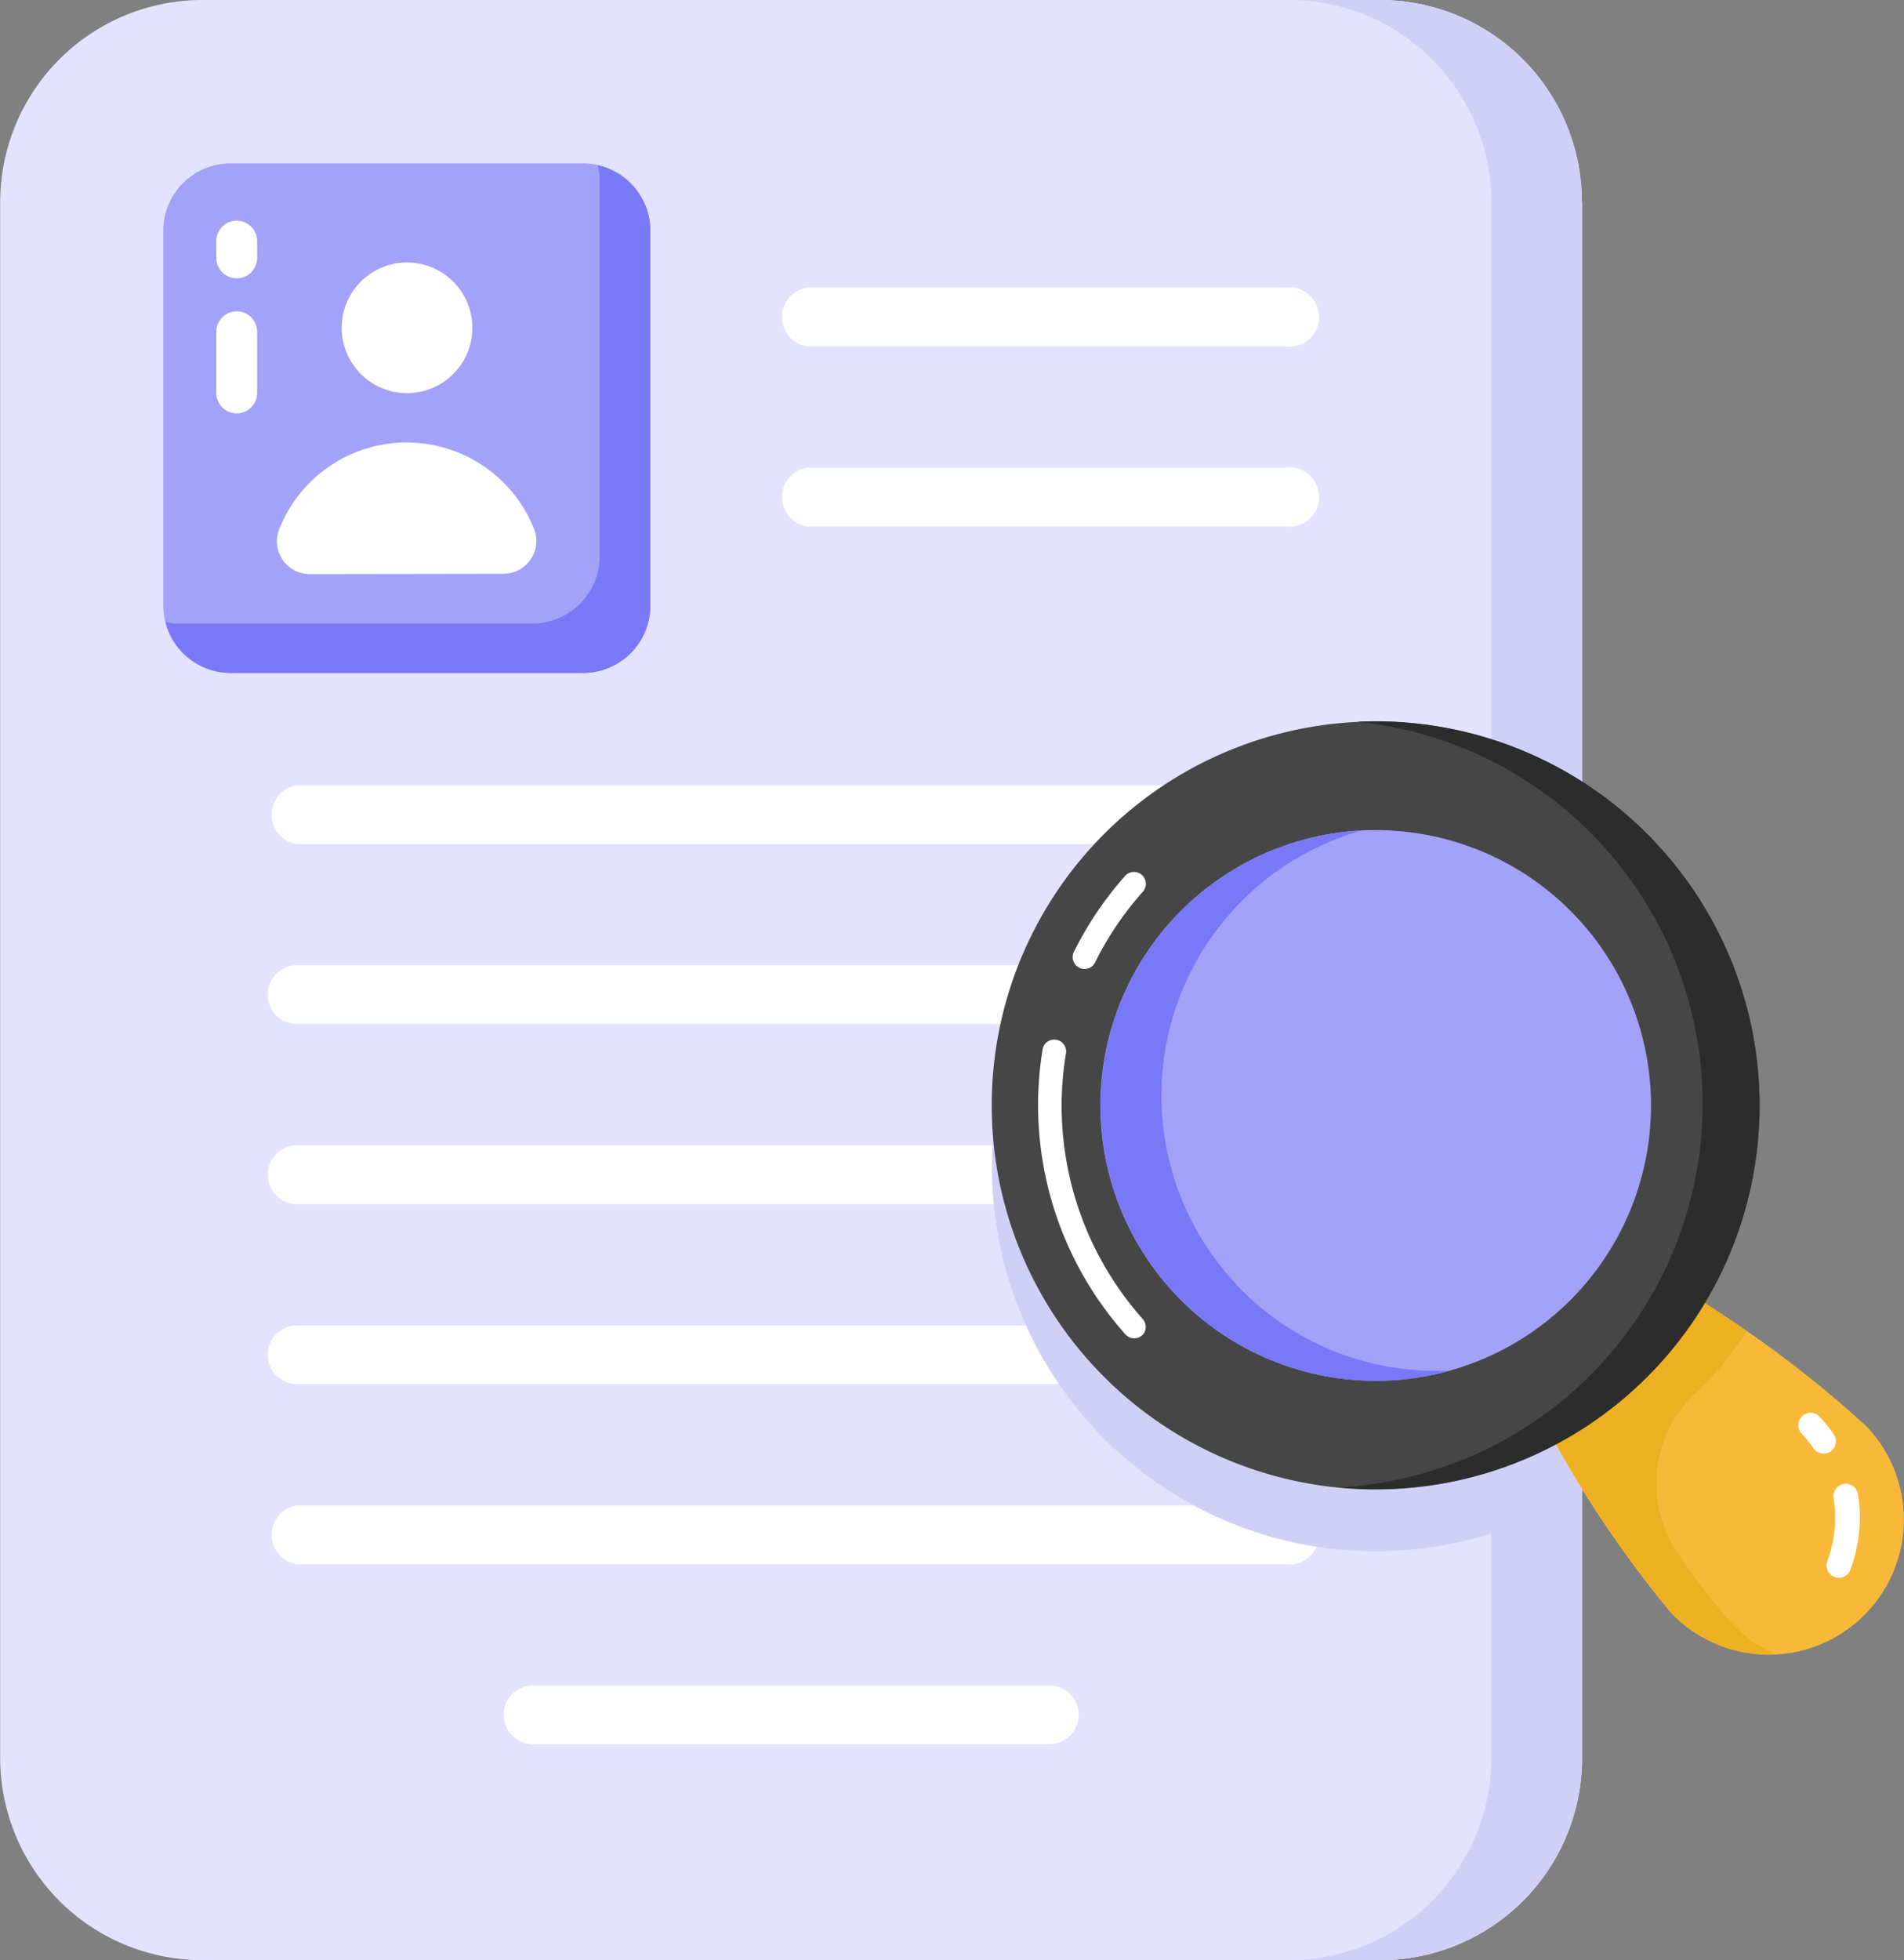 <svg xmlns="http://www.w3.org/2000/svg" width="32.061" height="33" viewBox="0 0 32.061 33">
  <rect x="0" y="0" width="32.061" height="33" fill="#808080" stroke="none"/>
  <g id="Group_1109" data-name="Group 1109" transform="translate(-1849 -661)">
    <path id="Path_868" data-name="Path 868" d="M29.823,5.9V32.1a3.4,3.4,0,0,1-3.4,3.4H6.586a3.406,3.406,0,0,1-3.4-3.4V5.9a3.406,3.406,0,0,1,3.4-3.4H26.42a3.4,3.4,0,0,1,3.4,3.4Z" transform="translate(1845.817 658.5)" fill="#e4e3ff"/>
    <path id="Path_869" data-name="Path 869" d="M39.692,5.9V32.1a3.4,3.4,0,0,1-3.4,3.4H34.763a3.406,3.406,0,0,0,3.4-3.4V5.9a3.406,3.406,0,0,0-3.4-3.4h1.526a3.4,3.4,0,0,1,3.4,3.4Z" transform="translate(1835.948 658.5)" fill="#d0d0f7"/>
    <path id="Path_870" data-name="Path 870" d="M15.385,7.636v6.309a1.136,1.136,0,0,1-1.136,1.136H8.318a1.136,1.136,0,0,1-1.136-1.136V7.636A1.136,1.136,0,0,1,8.318,6.5h5.931a1.136,1.136,0,0,1,1.136,1.136Z" transform="translate(1844.567 657.25)" fill="#a2a2f9"/>
    <g id="Group_431" data-name="Group 431" transform="translate(1852.642 666.242)">
      <path id="Path_871" data-name="Path 871" d="M8.824,11.842A.344.344,0,0,1,8.48,11.5V10.469a.344.344,0,0,1,.688,0V11.5A.344.344,0,0,1,8.824,11.842Z" transform="translate(-8.48 -10.125)" fill="#fff"/>
    </g>
    <g id="Group_433" data-name="Group 433" transform="translate(1852.642 664.716)">
      <path id="Path_872" data-name="Path 872" d="M8.824,8.875a.344.344,0,0,1-.344-.344V8.248a.344.344,0,1,1,.688,0v.283A.344.344,0,0,1,8.824,8.875Z" transform="translate(-8.48 -7.905)" fill="#fff"/>
    </g>
    <path id="Path_873" data-name="Path 873" d="M15.4,7.647v6.311a1.135,1.135,0,0,1-1.134,1.134H8.333a1.135,1.135,0,0,1-1.1-.859.975.975,0,0,0,.247.028h5.933a1.137,1.137,0,0,0,1.134-1.141v-6.3a1.205,1.205,0,0,0-.034-.275A1.135,1.135,0,0,1,15.4,7.647Z" transform="translate(1844.552 657.237)" fill="#7979f7"/>
    <path id="Path_874" data-name="Path 874" d="M10.235,31.537H26.873a.495.495,0,1,0,0-.99H10.235a.495.495,0,1,0,0,.99Z" transform="translate(1843.768 649.735)" fill="#fff"/>
    <path id="Path_875" data-name="Path 875" d="M10.235,27.127H26.873a.495.495,0,1,0,0-.99H10.235a.495.495,0,1,0,0,.99Z" transform="translate(1843.768 651.113)" fill="#fff"/>
    <path id="Path_876" data-name="Path 876" d="M16.014,44.763h8.692a.495.495,0,1,0,0-.99H16.014a.495.495,0,1,0,0,.99Z" transform="translate(1841.962 645.602)" fill="#fff"/>
    <path id="Path_877" data-name="Path 877" d="M10.235,40.354H26.873a.5.5,0,1,0,0-.99H10.235a.5.5,0,0,0,0,.99Z" transform="translate(1843.768 646.98)" fill="#fff"/>
    <path id="Path_878" data-name="Path 878" d="M10.235,22.719H26.873a.5.5,0,1,0,0-.99H10.235a.5.5,0,0,0,0,.99Z" transform="translate(1843.768 652.491)" fill="#fff"/>
    <g id="Group_441" data-name="Group 441" transform="translate(1862.102 668.873)">
      <path id="Path_879" data-name="Path 879" d="M22.735,14.942h8.044a.5.5,0,1,0,0-.99H22.735a.5.5,0,0,0,0,.99Z" transform="translate(-22.24 -13.952)" fill="#fff"/>
    </g>
    <g id="Group_442" data-name="Group 442" transform="translate(1862.102 665.842)">
      <path id="Path_880" data-name="Path 880" d="M22.735,10.533h8.044a.5.5,0,1,0,0-.99H22.735a.5.5,0,0,0,0,.99Z" transform="translate(-22.24 -9.543)" fill="#fff"/>
    </g>
    <path id="Path_881" data-name="Path 881" d="M10.235,35.945H26.873a.495.495,0,1,0,0-.99H10.235a.495.495,0,1,0,0,.99Z" transform="translate(1843.768 648.358)" fill="#fff"/>
    <path id="Path_882" data-name="Path 882" d="M37.414,22.7V33.6a6.463,6.463,0,1,1,0-10.9Z" transform="translate(1838.226 652.504)" fill="#d0d0f7"/>
    <path id="Path_883" data-name="Path 883" d="M46.5,36.457a2.273,2.273,0,0,1-3.3,3.131,18.852,18.852,0,0,1-2-2.945,5.155,5.155,0,0,0,1.426-.96,5.069,5.069,0,0,0,1.03-1.373A18.851,18.851,0,0,1,46.5,36.457Z" transform="translate(1833.934 648.56)" fill="#f9b938"/>
    <g id="Group_447" data-name="Group 447" transform="translate(1879.281 684.783)">
      <path id="Path_884" data-name="Path 884" d="M47.582,37.157a2.55,2.55,0,0,1,.244.3.208.208,0,0,1-.027.267l-.023.022a.211.211,0,0,1-.291-.052,2.111,2.111,0,0,0-.2-.248.208.208,0,0,1,.007-.292A.206.206,0,0,1,47.582,37.157Z" transform="translate(-47.229 -37.094)" fill="#fff"/>
    </g>
    <g id="Group_448" data-name="Group 448" transform="translate(1879.756 685.979)">
      <path id="Path_885" data-name="Path 885" d="M48.21,38.836a.212.212,0,0,1,.239.173,2.507,2.507,0,0,1-.129,1.273.2.2,0,0,1-.052.08.208.208,0,0,1-.336-.225,2.06,2.06,0,0,0,.106-1.062A.212.212,0,0,1,48.21,38.836Z" transform="translate(-47.919 -38.834)" fill="#fff"/>
    </g>
    <path id="Path_886" data-name="Path 886" d="M44.476,34.85a5.172,5.172,0,0,1-.829,1.016l-.013.012a2.081,2.081,0,0,0-.33,2.688,10.967,10.967,0,0,0,.917,1.2,2.275,2.275,0,0,0,.738.518,2.261,2.261,0,0,1-1.751-.7,18.852,18.852,0,0,1-2-2.945,5.155,5.155,0,0,0,1.426-.96,5.069,5.069,0,0,0,1.03-1.373c.277.176.551.358.812.54Z" transform="translate(1833.934 648.559)" fill="#ecb021"/>
    <path id="Path_887" data-name="Path 887" d="M38.624,22.177a6.465,6.465,0,1,1-9.138-.233,6.467,6.467,0,0,1,9.138.233Z" transform="translate(1838.226 652.979)" fill="#474646"/>
    <path id="Path_888" data-name="Path 888" d="M41.276,22.177A6.46,6.46,0,0,1,35.967,33.06a6.465,6.465,0,0,0,.312-12.889,6.455,6.455,0,0,1,5,2.006Z" transform="translate(1835.572 652.98)" fill="#2d2c2c"/>
    <g id="Group_453" data-name="Group 453" transform="translate(1866.479 678.484)">
      <path id="Path_889" data-name="Path 889" d="M30.358,32.929l0,0a.2.2,0,0,1-.281-.017A5.8,5.8,0,0,1,28.686,28.1a.2.2,0,0,1,.393.066,5.4,5.4,0,0,0,1.291,4.489.2.2,0,0,1-.012.277Z" transform="translate(-28.606 -27.932)" fill="#fff"/>
    </g>
    <g id="Group_455" data-name="Group 455" transform="translate(1867.061 675.687)">
      <path id="Path_890" data-name="Path 890" d="M29.79,25.436a.2.2,0,0,1-.316-.233,5.818,5.818,0,0,1,.857-1.273.2.2,0,1,1,.3.264,5.4,5.4,0,0,0-.8,1.186.2.2,0,0,1-.041.056Z" transform="translate(-29.453 -23.863)" fill="#fff"/>
    </g>
    <path id="Path_891" data-name="Path 891" d="M38.13,24.268a4.636,4.636,0,1,1-6.553-.167A4.638,4.638,0,0,1,38.13,24.268Z" transform="translate(1837.395 652.148)" fill="#a2a2f9"/>
    <path id="Path_892" data-name="Path 892" d="M32.431,30.49a4.625,4.625,0,0,0,3.6,1.438,4.636,4.636,0,1,1-1.495-9.092,4.637,4.637,0,0,0-2.1,7.654Z" transform="translate(1837.395 652.145)" fill="#7979f7"/>
    <g id="Group_459" data-name="Group 459" transform="translate(1853.662 668.439)">
      <path id="Path_893" data-name="Path 893" d="M13.787,15.542A.553.553,0,0,0,14.3,14.8a2.308,2.308,0,0,0-4.3,0,.553.553,0,0,0,.518.747Z" transform="translate(-9.964 -13.321)" fill="#fff"/>
    </g>
    <g id="Group_460" data-name="Group 460" transform="translate(1854.747 665.419)">
      <path id="Path_894" data-name="Path 894" d="M13.75,10.028a1.1,1.1,0,1,1-1.107-1.1A1.1,1.1,0,0,1,13.75,10.028Z" transform="translate(-11.543 -8.928)" fill="#fff"/>
    </g>
  </g>
</svg>
